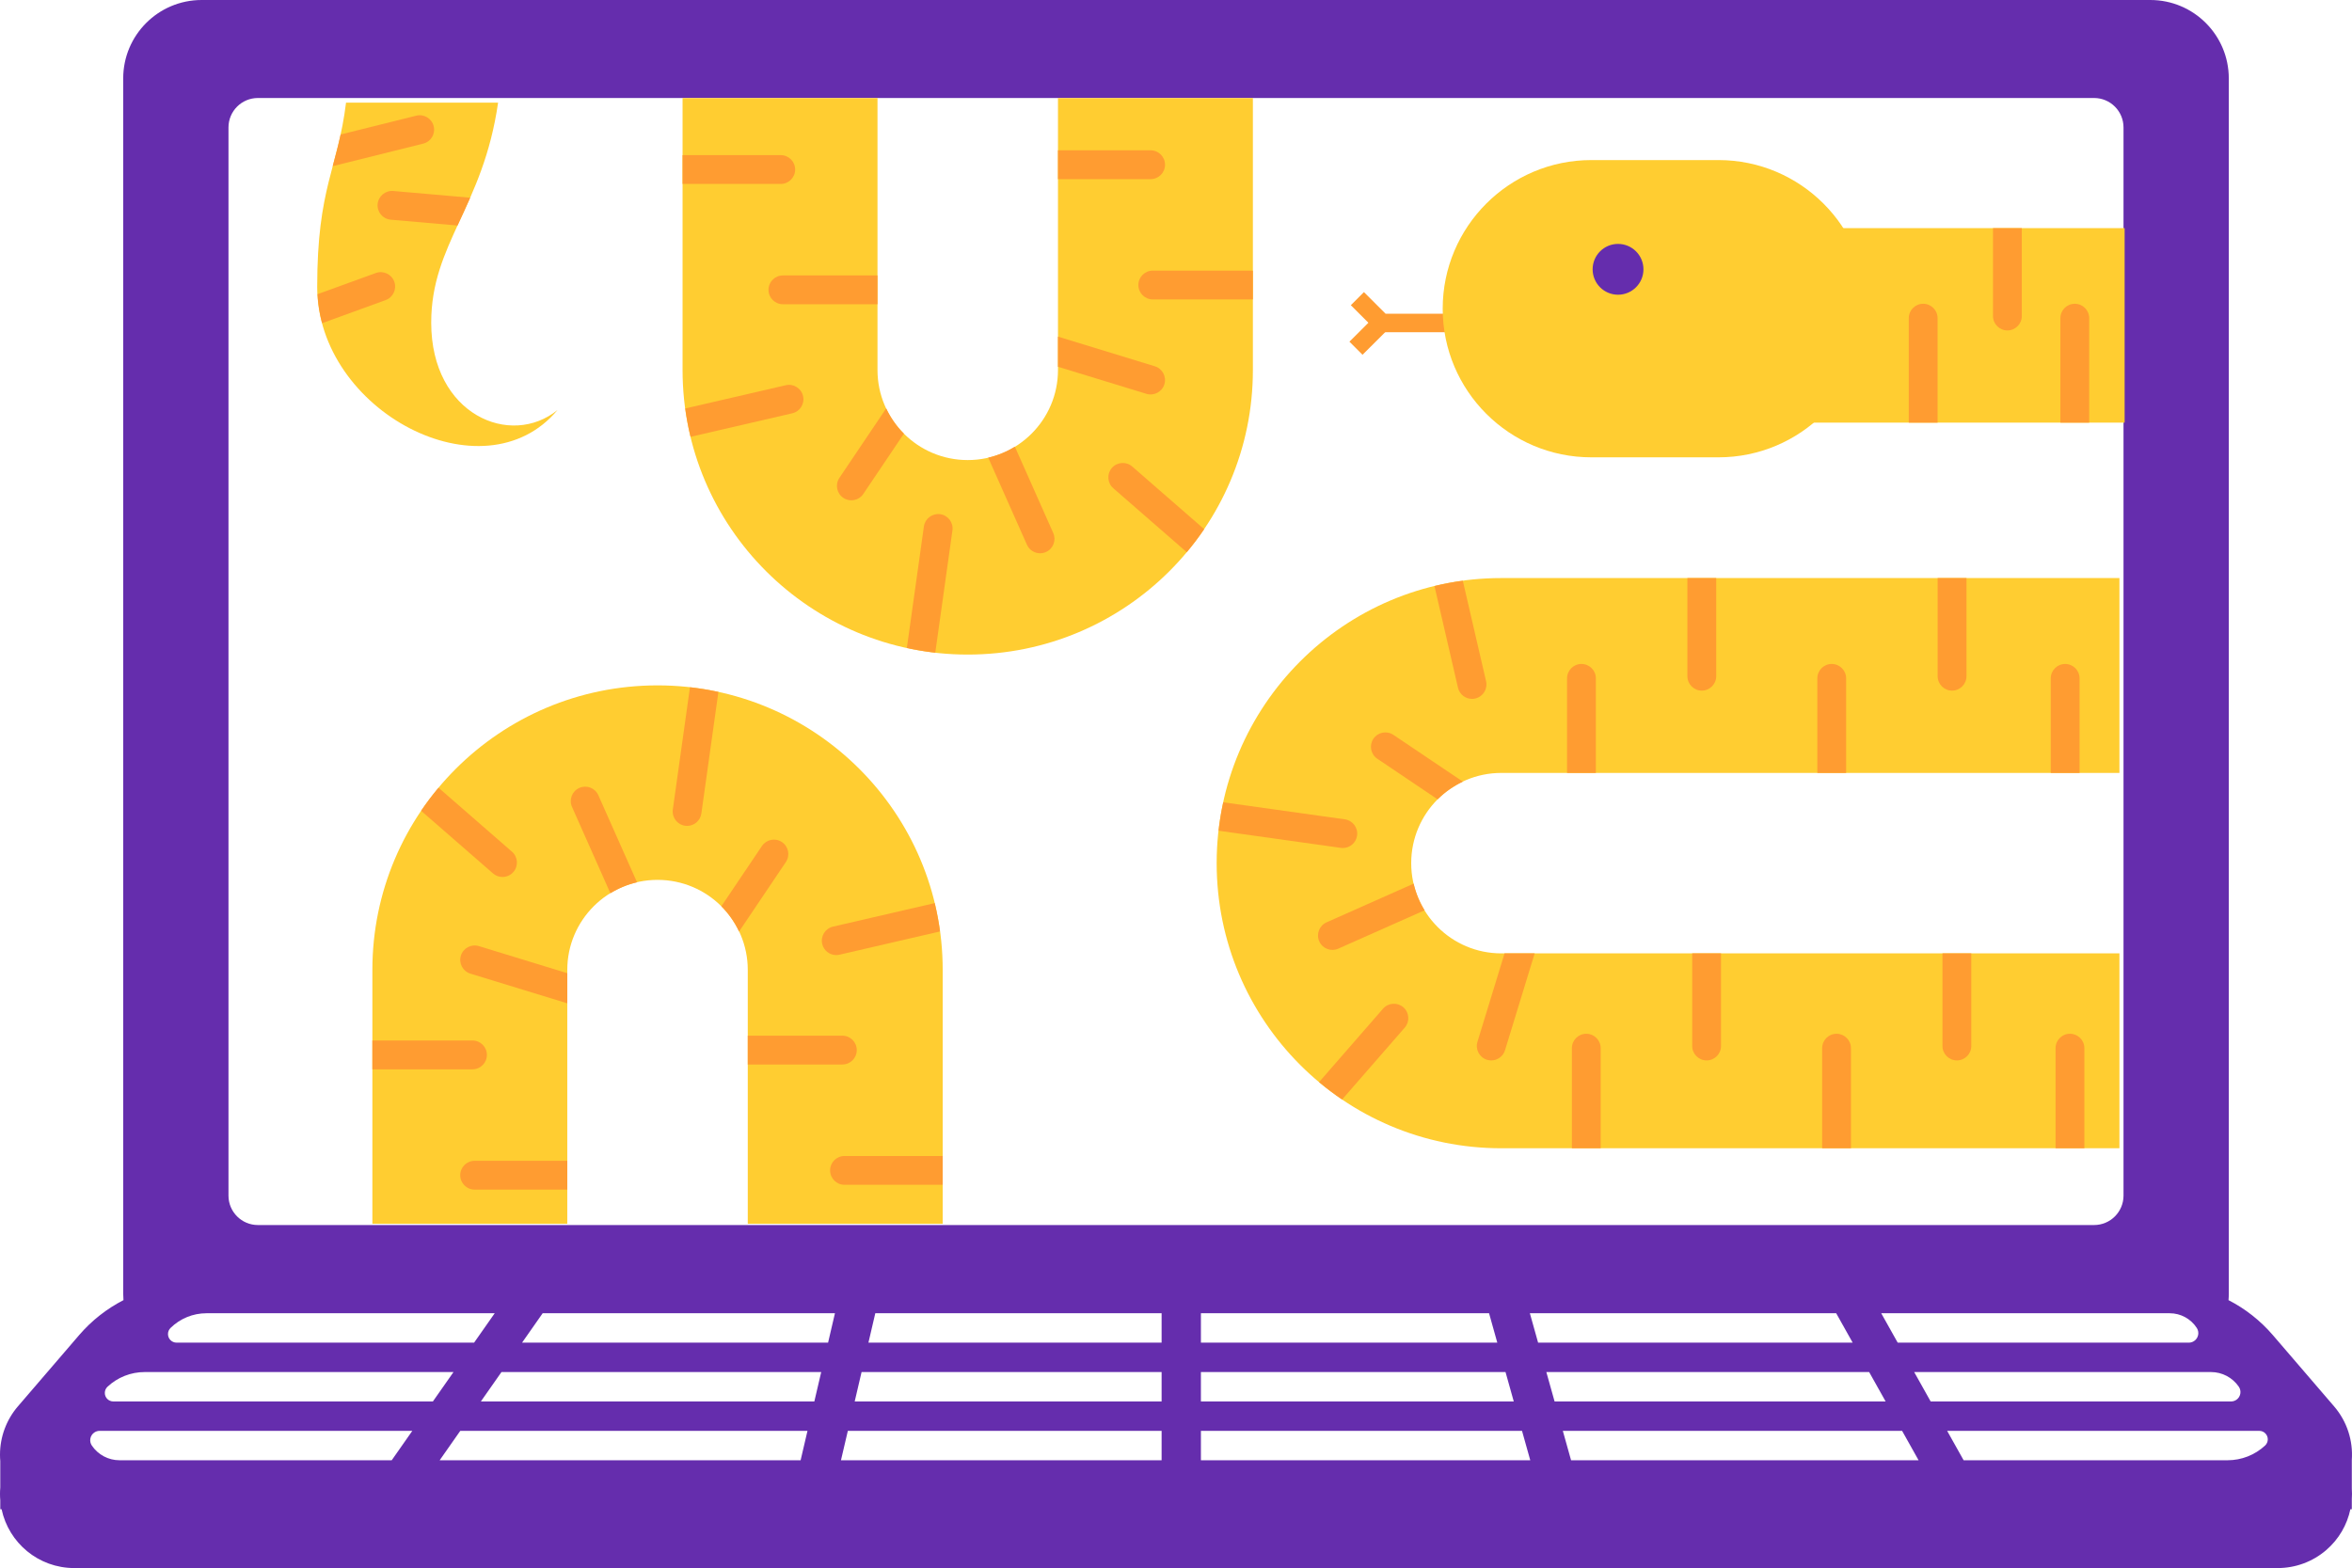 <?xml version="1.0" encoding="utf-8"?>
<!-- Generator: Adobe Illustrator 16.0.0, SVG Export Plug-In . SVG Version: 6.00 Build 0)  -->
<!DOCTYPE svg PUBLIC "-//W3C//DTD SVG 1.1//EN" "http://www.w3.org/Graphics/SVG/1.1/DTD/svg11.dtd">
<svg version="1.1" id="Слой_1" xmlns="http://www.w3.org/2000/svg" xmlns:xlink="http://www.w3.org/1999/xlink" x="0px" y="0px"
	 width="239.945px" height="160px" viewBox="0 0 239.945 160" enable-background="new 0 0 239.945 160" xml:space="preserve">
<g>
	<path fill-rule="evenodd" clip-rule="evenodd" fill="#652DAD" d="M238.117,143.501l-6.249-7.273
		c-1.278-1.485-2.816-2.689-4.52-3.564c0.019-0.221,0.028-0.442,0.028-0.667V8.005c0-4.421-3.584-8.005-8.005-8.005H20.572
		c-4.421,0-8.003,3.584-8.003,8.005v123.991c0,0.225,0.009,0.446,0.027,0.667c-1.703,0.875-3.242,2.079-4.519,3.564l-6.249,7.273
		C0.648,144.873,0,146.623,0,148.433c0,0.22,0.009,0.437,0.028,0.651v2.702C0.009,152.001,0,152.217,0,152.433
		c0,0.22,0.009,0.438,0.028,0.651V154h0.135c0.722,3.428,3.763,6,7.405,6h224.808c1.811,0,3.56-0.648,4.932-1.827
		c1.311-1.126,2.142-2.603,2.472-4.173h0.146v-1.04c0.024-0.353,0.024-0.708,0-1.062v-2.938
		C240.06,147.043,239.468,145.073,238.117,143.501z M221.35,134.001c1.115,0,2.154,0.563,2.761,1.5
		c0.292,0.45,0.164,1.052-0.286,1.343c-0.158,0.103-0.341,0.157-0.529,0.157h-29.697l-1.681-3H221.35z M23.309,13.002
		c0-1.657,1.345-3.002,3.001-3.002h187.324c1.656,0,3.001,1.345,3.001,3.002v108.997c0,1.656-1.345,3.001-3.001,3.001H26.31
		c-1.656,0-3.001-1.345-3.001-3.001V13.002z M153.59,140.001l0.84,3h-31.917v-3H153.59z M122.514,137.001v-3h29.396l0.84,3H122.514z
		 M17.398,135.501c0.976-0.961,2.29-1.5,3.66-1.5h29.411l-2.102,3H18.013c-0.483,0-0.876-0.393-0.876-0.877
		C17.137,135.89,17.231,135.665,17.398,135.501z M39.962,149.001h-27.77c-1.133,0-2.19-0.563-2.824-1.501
		c-0.298-0.439-0.182-1.038,0.259-1.335c0.159-0.107,0.347-0.164,0.539-0.164h31.897L39.962,149.001z M11.561,143.001
		c-0.479,0-0.868-0.389-0.868-0.867c0-0.24,0.099-0.469,0.274-0.634c1.029-0.963,2.385-1.499,3.794-1.499h31.504l-2.102,3H11.561z
		 M81.677,149.001H44.854l2.102-3h35.421L81.677,149.001z M83.077,143.001H49.057l2.102-3h32.619L83.077,143.001z M84.479,137.001
		H53.26l2.101-3h29.818L84.479,137.001z M118.505,149.001H85.793l0.701-3h32.01V149.001z M118.505,143.001H87.194l0.701-3h30.609
		V143.001z M118.505,137.001h-29.91l0.7-3h29.209V137.001z M122.514,149.001v-3h32.758l0.841,3H122.514z M156.073,134.001h31.251
		l1.681,3h-32.092L156.073,134.001z M157.754,140.001h32.932l1.681,3h-33.773L157.754,140.001z M160.276,149.001l-0.841-3h34.613
		l1.681,3H160.276z M195.28,140.001h30.281c1.136,0,2.198,0.561,2.838,1.499c0.298,0.438,0.187,1.035-0.251,1.334
		c-0.16,0.108-0.349,0.167-0.542,0.167h-30.646L195.28,140.001z M231.078,147.5c-1.039,0.965-2.405,1.501-3.822,1.501h-26.932
		l-1.681-3h31.845c0.478,0,0.866,0.388,0.866,0.865C231.354,147.107,231.253,147.336,231.078,147.5z"/>
	<polygon fill="#FFCD31" points="216.749,23.278 216.749,43.125 159.128,43.125 159.128,23.278 216.749,23.278 	"/>
	<path fill-rule="evenodd" clip-rule="evenodd" fill="#FFCD31" d="M50.813,10.477c-1.529,10.657-6.822,14.393-6.822,22.446
		c0,9.413,8.11,12.801,12.888,8.911c-7.544,9.035-24.519,0.118-24.519-12.558c0-10.188,2.112-12.02,2.941-18.799H50.813
		L50.813,10.477z"/>
	<g>
		<g>
			<polygon fill="#FF9C31" points="162.633,33.901 140.571,33.901 137.808,31.143 139.143,29.805 141.353,32.011 162.633,32.011 			
				"/>
		</g>
	</g>
	<path fill-rule="evenodd" clip-rule="evenodd" fill="#FFCD31" d="M190.475,31.499c0-8.371-6.795-15.166-15.166-15.166h-12.963
		c-8.371,0-15.166,6.795-15.166,15.166s6.795,15.166,15.166,15.166h12.963C183.679,46.665,190.475,39.87,190.475,31.499
		L190.475,31.499z"/>
	<path fill-rule="evenodd" clip-rule="evenodd" fill="#652DAD" d="M165.068,24.888c1.431,0,2.593,1.162,2.593,2.593
		c0,1.431-1.162,2.592-2.593,2.592s-2.592-1.162-2.592-2.592C162.476,26.05,163.637,24.888,165.068,24.888L165.068,24.888z"/>
	<g>
		<g>
			
				<rect x="138.728" y="32.421" transform="matrix(0.706 0.708 -0.708 0.706 65.257 -88.816)" fill="#FF9C31" width="1.89" height="3.642"/>
		</g>
	</g>
	<path fill="#FFCD31" d="M216.219,58.984v19.884h-63.063c-5.074,0-9.188,4.122-9.188,9.207c0,5.084,4.114,9.205,9.188,9.205h63.063
		v19.886h-63.063c-16.035,0-29.035-13.025-29.035-29.091c0-16.067,13-29.091,29.035-29.091H216.219L216.219,58.984z"/>
	<path fill="#FFCD31" d="M37.989,124.874V98.97c0-16.036,13.024-29.036,29.091-29.036s29.091,13,29.091,29.036v25.904H76.286V98.97
		c0-5.075-4.122-9.189-9.207-9.189s-9.206,4.114-9.206,9.189v25.904H37.989L37.989,124.874z"/>
	<path fill="#FFCD31" d="M127.816,10.006v27.749c0,16.036-13.024,29.036-29.091,29.036c-16.066,0-29.091-13-29.091-29.036V10.006
		H89.52v27.749c0,5.075,4.121,9.189,9.205,9.189c5.084,0,9.207-4.114,9.207-9.189V10.006H127.816L127.816,10.006z"/>
	<g>
		<g>
			<path fill="#FF9C31" d="M196.198,30.996c-0.812,0-1.47,0.658-1.47,1.47v10.66h2.94v-10.66
				C197.668,31.654,197.01,30.996,196.198,30.996z"/>
			<path fill="#FF9C31" d="M211.665,30.996c-0.812,0-1.47,0.658-1.47,1.47v10.66h2.94v-10.66
				C213.135,31.654,212.477,30.996,211.665,30.996z"/>
			<path fill="#FF9C31" d="M204.79,33.716c0.812,0,1.47-0.658,1.47-1.47v-8.968h-2.94v8.968
				C203.32,33.058,203.979,33.716,204.79,33.716z"/>
			<path fill="#FF9C31" d="M39.342,30.621c0.763-0.277,1.157-1.121,0.88-1.883c-0.277-0.764-1.121-1.155-1.883-0.88l-5.947,2.16
				c0.054,1.015,0.211,2.004,0.467,2.958L39.342,30.621z"/>
			<path fill="#FF9C31" d="M38.524,20.825c-0.07,0.809,0.528,1.521,1.337,1.592l6.814,0.595c0.421-0.914,0.859-1.849,1.292-2.838
				l-7.852-0.686C39.316,19.42,38.595,20.017,38.524,20.825z"/>
			<path fill="#FF9C31" d="M44.244,12.876c-0.196-0.789-0.997-1.269-1.781-1.072l-7.713,1.92c-0.25,1.147-0.528,2.185-0.806,3.23
				l9.229-2.297C43.96,14.462,44.44,13.664,44.244,12.876z"/>
			<path fill="#FF9C31" d="M83.879,96.315c0.157,0.679,0.761,1.139,1.43,1.139c0.11,0,0.221-0.012,0.333-0.038l10.256-2.373
				c-0.133-0.979-0.314-1.944-0.542-2.892l-10.376,2.4C84.189,94.734,83.696,95.524,83.879,96.315z"/>
			<path fill="#FF9C31" d="M86.155,117.954c-0.812,0-1.47,0.658-1.47,1.471s0.659,1.471,1.47,1.471h10.016v-2.941H86.155z"/>
			<path fill="#FF9C31" d="M87.405,107.149c0-0.812-0.658-1.47-1.47-1.47h-9.649v2.94h9.649
				C86.747,108.62,87.405,107.962,87.405,107.149z"/>
			<path fill="#FF9C31" d="M69.891,84.257c0.069,0.01,0.138,0.015,0.206,0.015c0.721,0,1.351-0.532,1.454-1.266l1.739-12.402
				c-0.951-0.207-1.918-0.367-2.902-0.478L68.64,82.597C68.527,83.401,69.087,84.145,69.891,84.257z"/>
			<path fill="#FF9C31" d="M61.042,81.144c-0.33-0.741-1.198-1.08-1.94-0.746c-0.742,0.329-1.076,1.198-0.747,1.939l3.915,8.809
				c0.83-0.509,1.744-0.892,2.72-1.118L61.042,81.144z"/>
			<path fill="#FF9C31" d="M79.773,85.923c-0.674-0.453-1.587-0.274-2.04,0.398l-4.143,6.153c0.744,0.743,1.353,1.618,1.808,2.579
				l4.773-7.09C80.625,87.29,80.447,86.376,79.773,85.923z"/>
			<path fill="#FF9C31" d="M48.853,96.538c-0.774-0.236-1.599,0.198-1.836,0.975s0.199,1.599,0.975,1.836l9.882,3.028v-3.075
				L48.853,96.538z"/>
			<path fill="#FF9C31" d="M46.952,119.915c0,0.813,0.658,1.471,1.47,1.471h9.452v-2.941h-9.452
				C47.61,118.444,46.952,119.103,46.952,119.915z"/>
			<path fill="#FF9C31" d="M51.264,89.484c0.41,0,0.818-0.171,1.109-0.506c0.533-0.611,0.47-1.54-0.143-2.073l-7.493-6.527
				c-0.63,0.753-1.225,1.537-1.777,2.353l7.339,6.392C50.577,89.365,50.921,89.484,51.264,89.484z"/>
			<path fill="#FF9C31" d="M49.671,107.641c0-0.812-0.658-1.47-1.47-1.47H37.989v2.94h10.212
				C49.013,109.111,49.671,108.453,49.671,107.641z"/>
			<path fill="#FF9C31" d="M78.4,29.574c0,0.812,0.658,1.47,1.47,1.47h9.649v-2.939H79.87C79.058,28.104,78.4,28.763,78.4,29.574z"
				/>
			<path fill="#FF9C31" d="M95.914,52.466c-0.801-0.109-1.546,0.448-1.66,1.251l-1.74,12.403c0.951,0.206,1.919,0.366,2.902,0.478
				l1.749-12.472C97.279,53.322,96.718,52.579,95.914,52.466z"/>
			<path fill="#FF9C31" d="M79.649,18.769c0.812,0,1.47-0.658,1.47-1.47s-0.658-1.47-1.47-1.47H69.634v2.939H79.649z"/>
			<path fill="#FF9C31" d="M81.926,40.409c-0.183-0.792-0.976-1.287-1.763-1.101L69.906,41.68c0.133,0.98,0.314,1.945,0.542,2.892
				l10.377-2.4C81.616,41.989,82.109,41.2,81.926,40.409z"/>
			<path fill="#FF9C31" d="M86.032,50.801c0.674,0.454,1.587,0.275,2.04-0.398l4.142-6.152c-0.745-0.743-1.353-1.618-1.808-2.58
				l-4.773,7.09C85.18,49.435,85.359,50.348,86.032,50.801z"/>
			<path fill="#FF9C31" d="M116.952,40.185c0.774,0.238,1.598-0.198,1.836-0.975c0.237-0.776-0.199-1.598-0.976-1.836l-9.882-3.027
				v3.075L116.952,40.185z"/>
			<path fill="#FF9C31" d="M104.764,55.58c0.244,0.548,0.781,0.874,1.344,0.874c0.199,0,0.402-0.041,0.596-0.127
				c0.742-0.33,1.076-1.198,0.746-1.94l-3.915-8.808c-0.83,0.509-1.744,0.892-2.72,1.118L104.764,55.58z"/>
			<path fill="#FF9C31" d="M118.853,16.809c0-0.812-0.658-1.47-1.47-1.47h-9.452v2.94h9.452
				C118.194,18.279,118.853,17.621,118.853,16.809z"/>
			<path fill="#FF9C31" d="M113.432,47.745c-0.533,0.612-0.469,1.541,0.143,2.074l7.494,6.527c0.63-0.753,1.225-1.537,1.776-2.352
				l-7.338-6.392C114.894,47.069,113.965,47.133,113.432,47.745z"/>
			<path fill="#FF9C31" d="M116.134,29.083c0,0.812,0.658,1.47,1.47,1.47h10.212v-2.939h-10.212
				C116.792,27.613,116.134,28.271,116.134,29.083z"/>
			<path fill="#FF9C31" d="M161.338,67.749c-0.812,0-1.47,0.658-1.47,1.47v9.649h2.939v-9.649
				C162.808,68.407,162.149,67.749,161.338,67.749z"/>
			<path fill="#FF9C31" d="M136.992,86.529c0.721,0,1.351-0.532,1.454-1.266c0.113-0.804-0.448-1.548-1.251-1.66l-12.402-1.739
				c-0.207,0.95-0.366,1.918-0.478,2.9l12.472,1.75C136.855,86.524,136.924,86.529,136.992,86.529z"/>
			<path fill="#FF9C31" d="M199.144,70.469c0.812,0,1.47-0.658,1.47-1.47V58.984h-2.94v10.015
				C197.674,69.811,198.332,70.469,199.144,70.469z"/>
			<path fill="#FF9C31" d="M173.613,70.469c0.812,0,1.47-0.658,1.47-1.47V58.984h-2.939v10.015
				C172.143,69.811,172.801,70.469,173.613,70.469z"/>
			<path fill="#FF9C31" d="M210.683,67.749c-0.812,0-1.47,0.658-1.47,1.47v9.649h2.939v-9.649
				C212.152,68.407,211.494,67.749,210.683,67.749z"/>
			<path fill="#FF9C31" d="M143.167,102.781c-0.612-0.532-1.541-0.469-2.074,0.144l-6.526,7.493c0.753,0.63,1.536,1.224,2.351,1.776
				l6.392-7.339C143.844,104.243,143.78,103.314,143.167,102.781z"/>
			<path fill="#FF9C31" d="M187.361,105.482c-0.812,0-1.47,0.659-1.47,1.471v10.213h2.94v-10.213
				C188.831,106.142,188.172,105.482,187.361,105.482z"/>
			<path fill="#FF9C31" d="M161.829,105.482c-0.812,0-1.47,0.659-1.47,1.471v10.213h2.939v-10.213
				C163.298,106.142,162.64,105.482,161.829,105.482z"/>
			<path fill="#FF9C31" d="M150.171,71.313c0.11,0,0.221-0.012,0.333-0.039c0.791-0.182,1.284-0.972,1.101-1.763l-2.373-10.256
				c-0.98,0.133-1.945,0.314-2.892,0.542l2.4,10.376C148.897,70.854,149.502,71.313,150.171,71.313z"/>
			<path fill="#FF9C31" d="M211.173,105.482c-0.812,0-1.47,0.659-1.47,1.471v10.213h2.94v-10.213
				C212.643,106.142,211.985,105.482,211.173,105.482z"/>
			<path fill="#FF9C31" d="M186.869,67.749c-0.812,0-1.47,0.658-1.47,1.47v9.649h2.94v-9.649
				C188.339,68.407,187.681,67.749,186.869,67.749z"/>
			<path fill="#FF9C31" d="M140.111,75.38c-0.454,0.674-0.275,1.587,0.398,2.041l6.152,4.143c0.743-0.744,1.618-1.353,2.579-1.808
				l-7.09-4.773C141.477,74.531,140.563,74.708,140.111,75.38z"/>
			<path fill="#FF9C31" d="M199.636,108.203c0.812,0,1.47-0.658,1.47-1.471V97.28h-2.94v9.452
				C198.166,107.545,198.824,108.203,199.636,108.203z"/>
			<path fill="#FF9C31" d="M174.104,108.203c0.812,0,1.47-0.658,1.47-1.471V97.28h-2.939v9.452
				C172.634,107.545,173.292,108.203,174.104,108.203z"/>
			<path fill="#FF9C31" d="M135.333,94.113c-0.742,0.329-1.076,1.198-0.747,1.939c0.329,0.741,1.198,1.08,1.94,0.746l8.808-3.914
				c-0.509-0.829-0.891-1.743-1.118-2.72L135.333,94.113z"/>
			<path fill="#FF9C31" d="M150.726,106.303c-0.238,0.775,0.199,1.598,0.975,1.836c0.143,0.043,0.288,0.064,0.431,0.064
				c0.629,0,1.211-0.407,1.405-1.04l3.027-9.883h-3.075L150.726,106.303z"/>
		</g>
	</g>
</g>
</svg>
